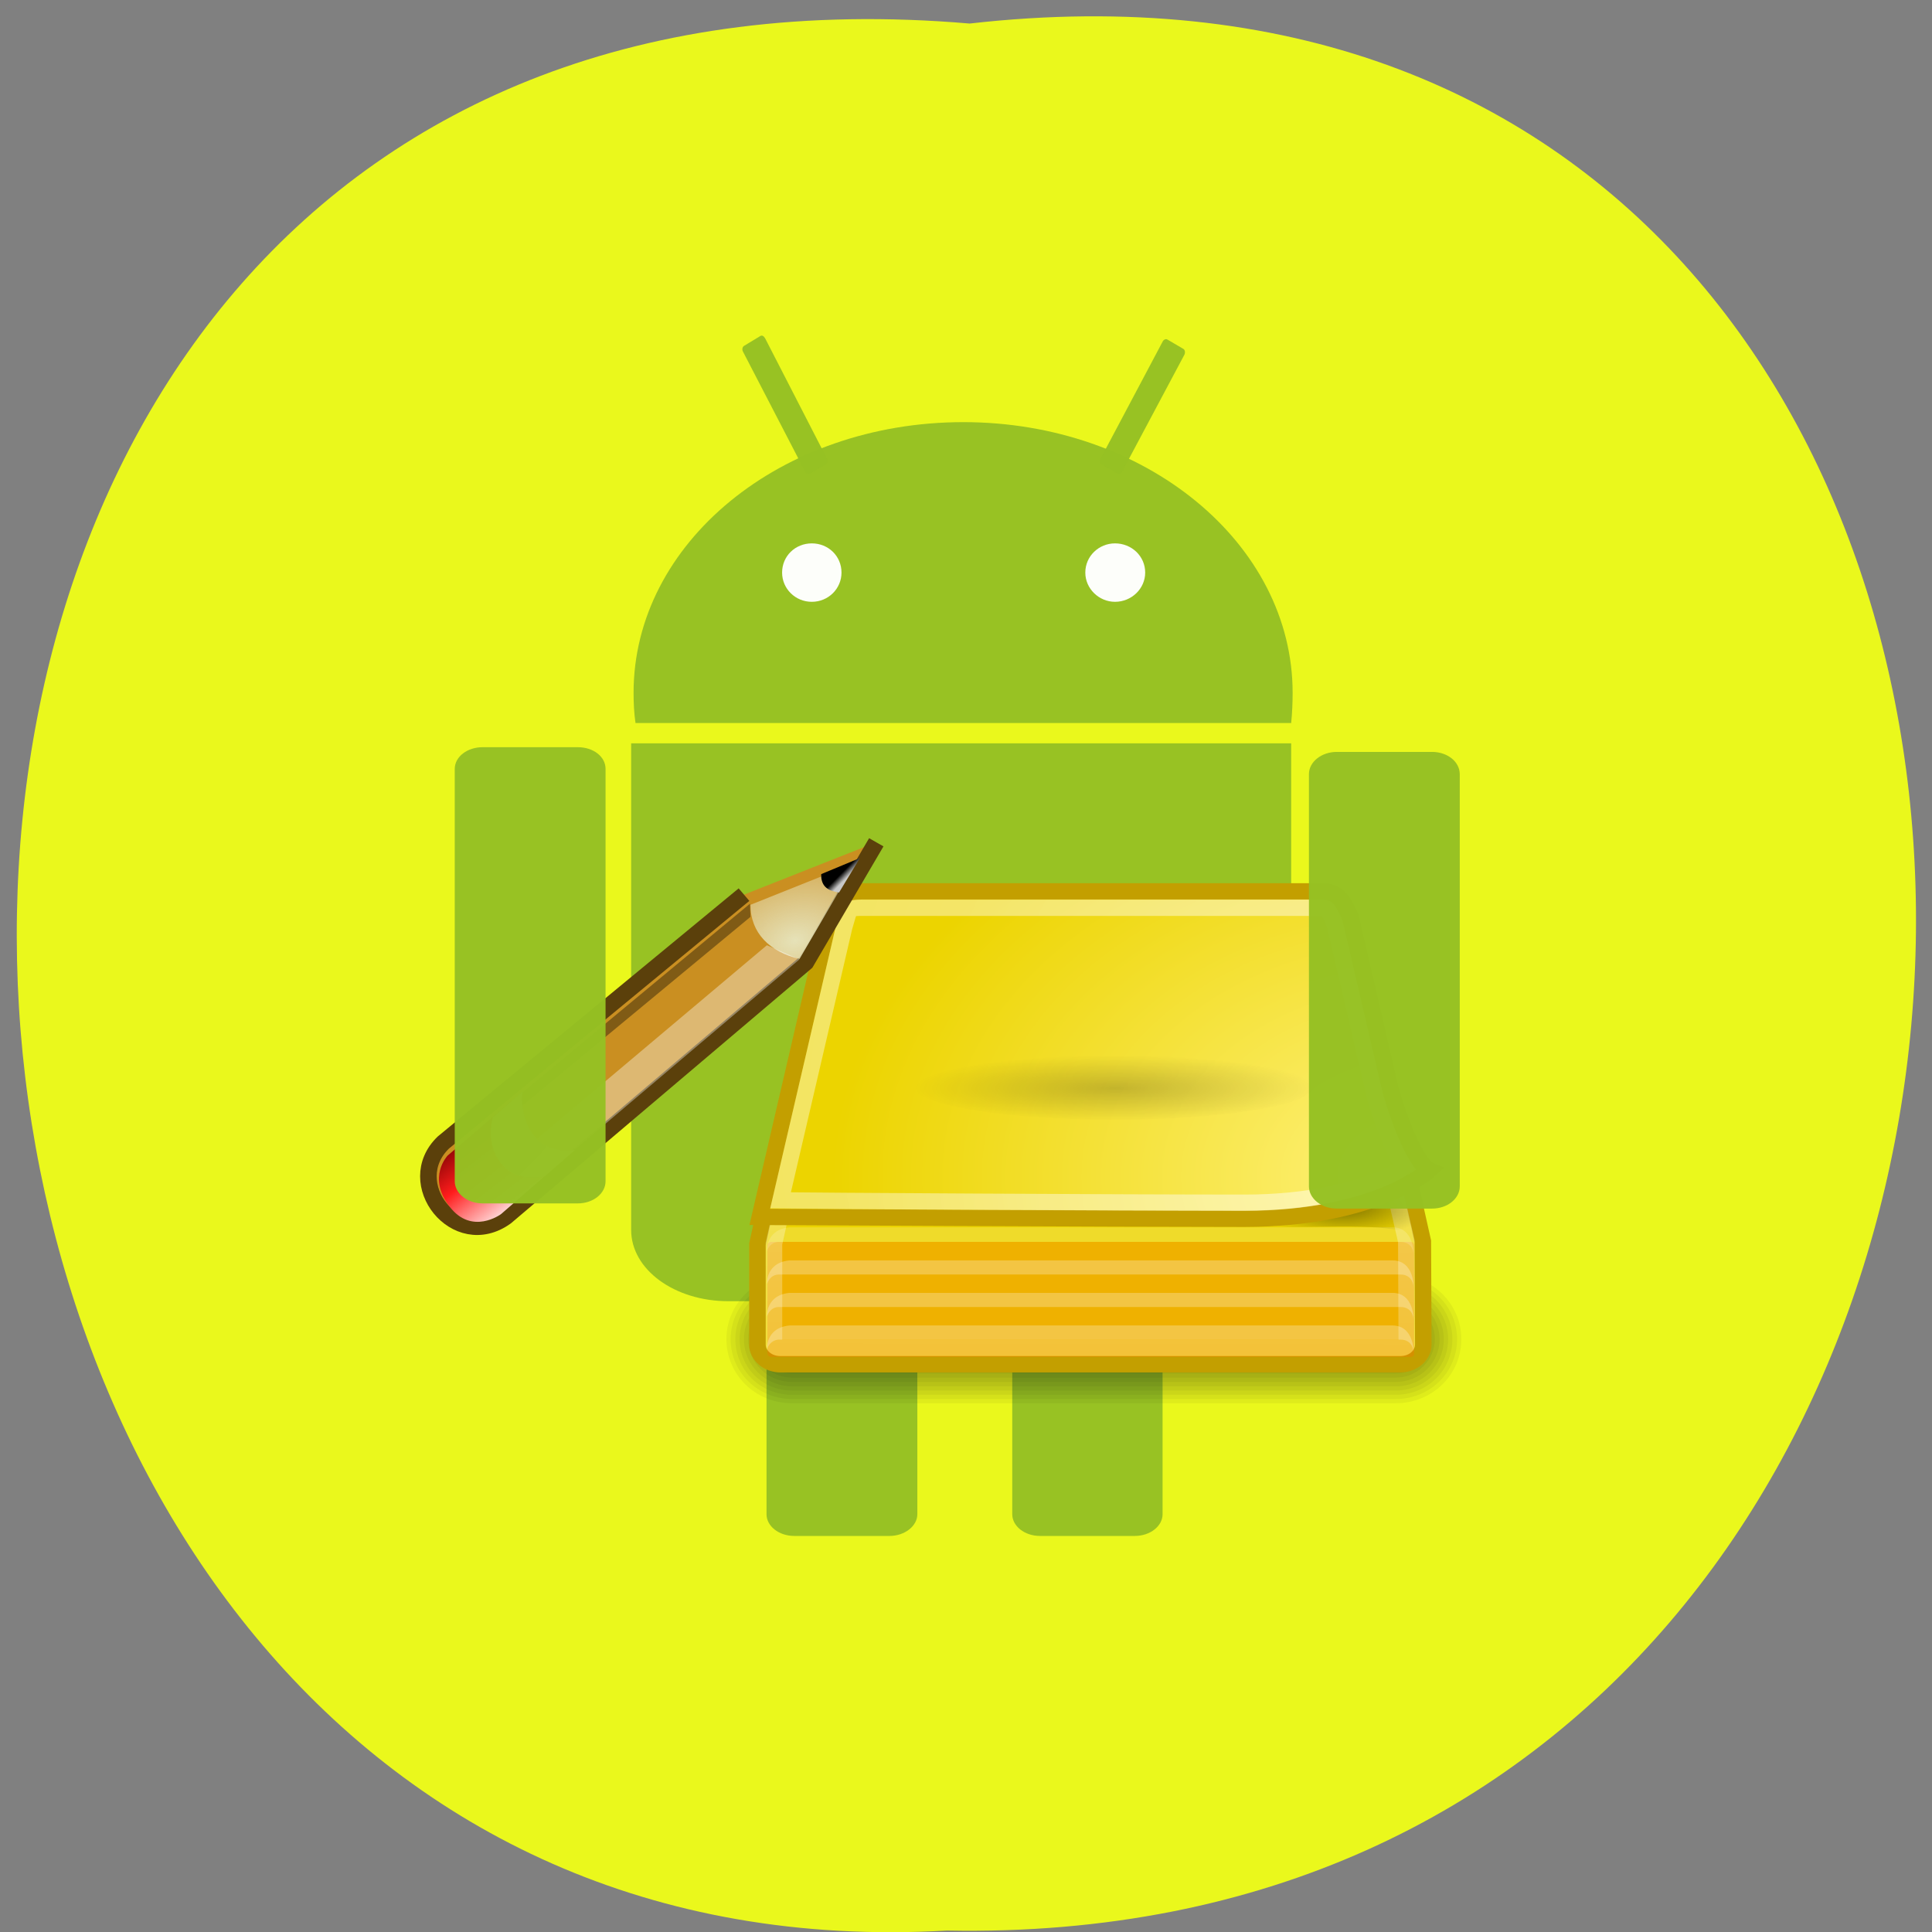 <svg xmlns="http://www.w3.org/2000/svg" viewBox="0 0 16 16"><rect x="0" y="0" width="16" height="16" fill="#808080" stroke="none"/><defs><linearGradient id="6" gradientUnits="userSpaceOnUse" x1="40.33" y1="19.813" x2="42.02" y2="22.625" gradientTransform="matrix(-0.142 0.037 -0.038 -0.14 10.955 10.882)"><stop stop-color="#c1c1c1"/><stop offset="1" stop-color="#ababab"/></linearGradient><linearGradient id="5" gradientUnits="userSpaceOnUse" x1="43.24" y1="17.376" x2="45.32" y2="22.251" gradientTransform="matrix(-0.142 0.037 -0.038 -0.14 10.955 10.882)"><stop stop-color="#ffd0d0"/><stop offset="0.5" stop-color="#ff1c1c"/><stop offset="1" stop-color="#6f0000"/></linearGradient><linearGradient id="8" gradientUnits="userSpaceOnUse" x1="19.893" y1="31.17" x2="19.689" y2="30.828" gradientTransform="matrix(-0.142 0.037 -0.038 -0.14 10.955 10.882)"><stop stop-color="#000"/><stop offset="1" stop-color="#c8c8c8"/></linearGradient><linearGradient id="0" gradientUnits="userSpaceOnUse" x1="26.21" y1="14.09" x2="26.13" y2="67.03"><stop stop-color="#fff" stop-opacity="0.482"/><stop offset="1" stop-color="#fff" stop-opacity="0"/></linearGradient><radialGradient id="7" gradientUnits="userSpaceOnUse" cx="29.05" cy="27.641" r="3.241" gradientTransform="matrix(-0.414 0.109 -0.077 -0.284 20.74 12.473)"><stop stop-color="#e6e2b8"/><stop offset="1" stop-color="#e6e2b8" stop-opacity="0"/></radialGradient><radialGradient id="2" gradientUnits="userSpaceOnUse" cx="45.15" cy="35.915" r="21.627" gradientTransform="matrix(1.67 0 0 1.22 -30.24 -11.799)"><stop stop-color="#fff27e"/><stop offset="1" stop-color="#ecd400"/></radialGradient><radialGradient id="3" gradientUnits="userSpaceOnUse" cx="43.875" cy="35.901" r="20.22" gradientTransform="matrix(10.883 0 0 11.397 -433.6 -381.38)"><stop stop-color="#fff" stop-opacity="0.467"/><stop offset="1" stop-color="#fff" stop-opacity="0"/></radialGradient><radialGradient id="4" gradientUnits="userSpaceOnUse" cx="23.563" cy="40.44" r="19.563" gradientTransform="matrix(0.085 0 0 0.014 7.231 8.446)"><stop stop-color="#000" stop-opacity="0.2"/><stop offset="1" stop-color="#000" stop-opacity="0"/></radialGradient><radialGradient id="1" gradientUnits="userSpaceOnUse" cx="39.907" cy="31.781" r="5.259" gradientTransform="matrix(0.137 0 0 0.049 5.656 8.437)"><stop stop-color="#000" stop-opacity="0.467"/><stop offset="1" stop-color="#000" stop-opacity="0"/></radialGradient></defs><path d="m 8.03 0.195 c 10.555 -1.199 10.406 15.996 -0.187 15.793 c -9.855 0.566 -10.746 -16.73 0.187 -15.793" fill="#eaf81c"/><g fill-opacity="0.976"><g fill="#96c023"><path d="m 7.977 3.496 c -1.508 0 -2.73 1 -2.73 2.242 c 0 0.082 0.004 0.168 0.016 0.25 h 5.43 c 0.008 -0.082 0.012 -0.168 0.012 -0.25 c 0 -1.238 -1.219 -2.242 -2.727 -2.242"/><path d="m 5.227 6.156 v 4.03 c 0 0.328 0.359 0.59 0.805 0.59 h 3.852 c 0.449 0 0.809 -0.262 0.809 -0.59 v -4.03"/><path d="m 6.578 9.684 h 0.789 c 0.125 0 0.23 0.082 0.23 0.18 v 2.676 c 0 0.098 -0.105 0.18 -0.23 0.18 h -0.789 c -0.129 0 -0.23 -0.082 -0.23 -0.18 v -2.676 c 0 -0.098 0.102 -0.18 0.23 -0.18"/><path d="m 8.613 9.684 h 0.785 c 0.129 0 0.23 0.082 0.23 0.18 v 2.676 c 0 0.098 -0.102 0.18 -0.23 0.18 h -0.785 c -0.129 0 -0.23 -0.082 -0.23 -0.18 v -2.676 c 0 -0.098 0.102 -0.18 0.23 -0.18"/><path d="m 6.336 2.801 l 0.512 0.996 c 0.012 0.016 0.008 0.039 -0.008 0.047 l -0.129 0.078 c -0.016 0.008 -0.035 0.004 -0.043 -0.016 l -0.516 -0.996 c -0.008 -0.016 -0.004 -0.039 0.012 -0.047 l 0.129 -0.078 c 0.016 -0.012 0.031 -0.004 0.043 0.016"/><path d="m 9.629 2.828 l -0.516 0.973 c -0.008 0.016 -0.004 0.035 0.008 0.043 l 0.133 0.078 c 0.012 0.008 0.031 0 0.039 -0.016 l 0.516 -0.969 c 0.008 -0.02 0.004 -0.039 -0.008 -0.047 l -0.133 -0.078 c -0.012 -0.008 -0.031 0 -0.039 0.016"/><path d="m 6.969 4.742 c 0 0.133 -0.109 0.242 -0.246 0.242 c -0.137 0 -0.246 -0.109 -0.246 -0.242 c 0 -0.137 0.109 -0.242 0.246 -0.242 c 0.137 0 0.246 0.105 0.246 0.242"/><path d="m 9.484 4.742 c 0 0.133 -0.113 0.242 -0.25 0.242 c -0.133 0 -0.246 -0.109 -0.246 -0.242 c 0 -0.137 0.113 -0.242 0.246 -0.242 c 0.137 0 0.25 0.105 0.25 0.242"/></g><g fill="#fff"><path d="m 6.969 4.742 c 0 0.133 -0.109 0.242 -0.246 0.242 c -0.137 0 -0.246 -0.109 -0.246 -0.242 c 0 -0.137 0.109 -0.242 0.246 -0.242 c 0.137 0 0.246 0.105 0.246 0.242"/><path d="m 9.484 4.742 c 0 0.133 -0.113 0.242 -0.25 0.242 c -0.133 0 -0.246 -0.109 -0.246 -0.242 c 0 -0.137 0.113 -0.242 0.246 -0.242 c 0.137 0 0.25 0.105 0.25 0.242"/></g></g><g fill-rule="evenodd"><g fill-opacity="0.047"><path d="m 6.559 10.559 c -0.301 0 -0.543 0.238 -0.543 0.531 c 0 0.297 0.242 0.531 0.543 0.531 h 5 c 0.301 0 0.543 -0.234 0.543 -0.531 c 0 -0.293 -0.242 -0.531 -0.543 -0.531"/><path d="m 6.559 10.594 c -0.281 0 -0.508 0.223 -0.508 0.496 c 0 0.277 0.227 0.496 0.508 0.496 h 5 c 0.281 0 0.508 -0.219 0.508 -0.496 c 0 -0.273 -0.227 -0.496 -0.508 -0.496"/><path d="m 6.559 10.629 c -0.262 0 -0.469 0.207 -0.469 0.461 c 0 0.258 0.207 0.461 0.469 0.461 h 5 c 0.262 0 0.469 -0.203 0.469 -0.461 c 0 -0.254 -0.207 -0.461 -0.469 -0.461"/><path d="m 6.559 10.664 c -0.242 0 -0.434 0.191 -0.434 0.426 c 0 0.238 0.191 0.426 0.434 0.426 h 5 c 0.238 0 0.434 -0.188 0.434 -0.426 c 0 -0.234 -0.195 -0.426 -0.434 -0.426"/><path d="m 6.559 10.699 c -0.219 0 -0.398 0.176 -0.398 0.391 c 0 0.219 0.18 0.391 0.398 0.391 h 5 c 0.219 0 0.398 -0.172 0.398 -0.391 c 0 -0.215 -0.18 -0.391 -0.398 -0.391"/><path d="m 6.559 10.738 c -0.199 0 -0.363 0.156 -0.363 0.352 c 0 0.199 0.164 0.355 0.363 0.355 h 5 c 0.199 0 0.363 -0.156 0.363 -0.355 c 0 -0.195 -0.164 -0.352 -0.363 -0.352"/><path d="m 6.559 10.773 c -0.18 0 -0.324 0.141 -0.324 0.316 c 0 0.176 0.145 0.32 0.324 0.32 h 5 c 0.18 0 0.324 -0.145 0.324 -0.32 c 0 -0.176 -0.145 -0.316 -0.324 -0.316"/><path d="m 6.559 10.809 c -0.16 0 -0.289 0.125 -0.289 0.281 c 0 0.156 0.129 0.285 0.289 0.285 h 5 c 0.16 0 0.289 -0.129 0.289 -0.285 c 0 -0.156 -0.129 -0.281 -0.289 -0.281"/></g><path d="m 10.314 14.583 l 28.627 0.376 c 0.769 0 1.253 0.578 1.396 1.185 c 0 0 4.387 19.828 4.387 19.828 c 0 0 0.028 6.33 0.028 6.33 c 0 0.665 -0.627 1.214 -1.396 1.214 h -37.457 c -0.769 0 -1.396 -0.549 -1.396 -1.214 v -6.156 l 4.415 -20.348 c 0.313 -0.665 0.627 -1.214 1.396 -1.214" transform="matrix(0.137 0 0 0.135 5.656 5.424)" fill="#ecd400" stroke="#c39f00"/><path d="m 6.383 10.285 h 5.301 c 0.016 0 0.027 0.012 0.027 0.023 v 0.902 c 0 0.016 -0.012 0.027 -0.027 0.027 h -5.301 c -0.012 0 -0.027 -0.012 -0.027 -0.027 v -0.902 c 0 -0.012 0.016 -0.023 0.027 -0.023" fill="#f47800" fill-opacity="0.373"/><path d="m 6.352 10.359 c 0 0 0.02 -0.07 0.094 -0.074 h 5.152 c 0.105 0 0.109 0.098 0.109 0.098 c 0 0 0.004 -0.219 -0.176 -0.219 h -4.992 c -0.137 0.012 -0.188 0.105 -0.188 0.195" fill="#fff" fill-opacity="0.165"/></g><path d="m 10.314 15.594 c -0.142 0 -0.085 -0.029 -0.142 0.029 c -0.057 0.058 -0.171 0.289 -0.285 0.52 c -0.028 0.029 -0.028 0.029 -0.028 0.087 l -4.358 19.886 v 6.185 c 0 0.058 0.085 0.202 0.37 0.202 h 37.514 c 0.285 0 0.37 -0.145 0.37 -0.202 c 0 0 -0.028 -6.07 -0.028 -6.243 c 0 0 0 -0.087 0 -0.087 c -0.114 -0.434 -4.387 -19.596 -4.387 -19.596 c -0.057 -0.26 -0.171 -0.434 -0.399 -0.434" transform="matrix(0.137 0 0 0.135 5.656 5.424)" fill="none" stroke="url(#0)"/><g fill-rule="evenodd"><path d="m 11.715 10.246 c -0.051 -0.168 -0.121 -0.516 -0.121 -0.516 l -1.223 0.434 c 0.789 0 1.176 -0.039 1.344 0.082" fill="url(#1)"/><path d="m 8.775 16.433 l -4.13 18.04 c 0 0 21.477 0.116 29.28 0.116 c 7.976 0 11.166 -2.977 11.166 -2.977 c 0 0 -1.025 -0.434 -2.336 -4.971 c 0 0 -2.393 -10.492 -2.393 -10.492 c -0.484 -1.185 -0.855 -1.647 -1.766 -1.647 h -27.773 c -1.766 0.029 -1.738 0.838 -2.051 1.937" transform="matrix(0.137 0 0 0.135 5.656 5.424)" fill="url(#2)" stroke="#c39f00"/></g><path d="m 10.826 15.508 c -0.655 0 -0.712 0.087 -0.769 0.145 c -0.028 0.058 -0.142 0.434 -0.313 1.041 l -3.845 16.764 c 1.709 0.029 20.566 0.145 28.03 0.145 c 3.874 0 6.523 -0.723 8.204 -1.416 c 1.054 -0.434 1.111 -0.578 1.424 -0.809 c -0.484 -0.78 -1.111 -2.139 -1.766 -4.451 c 0 0 0 -0.029 0 -0.058 c 0 0 -2.307 -10.03 -2.393 -10.347 c -0.199 -0.549 -0.37 -0.838 -0.456 -0.925 c -0.085 -0.087 -0.085 -0.087 -0.342 -0.087 h -27.801" transform="matrix(0.137 0 0 0.135 5.656 5.424)" fill="none" stroke="url(#3)"/><g fill-rule="evenodd"><g fill="#fff" fill-opacity="0.263"><path d="m 6.352 10.633 c 0 0 0.02 -0.074 0.094 -0.078 h 5.152 c 0.105 0 0.109 0.102 0.109 0.102 c 0 0 0.004 -0.219 -0.176 -0.219 h -4.992 c -0.137 0.012 -0.188 0.105 -0.188 0.195"/><path d="m 6.352 10.902 c 0 0 0.02 -0.074 0.094 -0.078 h 5.152 c 0.105 0 0.109 0.102 0.109 0.102 c 0 0 0.004 -0.219 -0.176 -0.219 h -4.992 c -0.137 0.012 -0.188 0.105 -0.188 0.195"/><path d="m 6.352 11.172 c 0 0 0.02 -0.07 0.094 -0.078 h 5.152 c 0.105 0 0.109 0.102 0.109 0.102 c 0 0 0.004 -0.219 -0.176 -0.219 h -4.992 c -0.137 0.012 -0.188 0.105 -0.188 0.195"/></g><path d="m 10.879 9 c 0 0.152 -0.742 0.273 -1.656 0.273 c -0.91 0 -1.652 -0.121 -1.652 -0.273 c 0 -0.148 0.738 -0.27 1.652 -0.27 c 0.914 0 1.656 0.121 1.656 0.27" fill="url(#4)"/><path d="m 17.348 32.489 l 5.613 -5.626 l 20.11 -9.739 c 3.231 -1.259 5.186 3.375 2.296 5.01 l -20.04 9.367" transform="matrix(-0.142 0.037 -0.038 -0.14 10.955 10.882)" fill="#ca8f21" stroke="#5b400b" stroke-width="0.934"/><path d="m 4.762 9.523 c 0 0 -0.207 0.039 -0.336 -0.113 c -0.129 -0.16 -0.098 -0.371 -0.098 -0.371 l -0.621 0.531 c 0 0 -0.172 0.18 0.016 0.422 c 0.184 0.242 0.426 0.063 0.426 0.063" fill="url(#5)"/><path d="m 4.762 9.523 c 0 0 -0.207 0.039 -0.336 -0.113 c -0.129 -0.16 -0.098 -0.371 -0.098 -0.371 l -0.246 0.215 c 0 0 -0.07 0.215 0.07 0.383 c 0.141 0.172 0.363 0.102 0.363 0.102" fill="url(#6)"/><path d="m 7.086 7.145 l -0.465 0.797 c -0.246 -0.059 -0.406 -0.215 -0.406 -0.449" fill="url(#7)"/><path d="m 6.949 7.391 l 0.172 -0.285 l -0.32 0.133 c -0.004 0.109 0.066 0.141 0.148 0.152" fill="url(#8)"/><g fill-opacity="0.365"><path d="m 6.621 7.945 l -0.27 -0.117 l -1.902 1.602 c 0.094 0.102 0.219 0.102 0.313 0.09" fill="#fff"/><path d="m 6.211 7.484 l 0.004 0.109 l -1.891 1.566 c 0 0 -0.008 -0.09 0.004 -0.113"/></g></g><g fill="#96c023" fill-opacity="0.976"><path d="m 11.07 6.227 h 0.789 c 0.129 0 0.23 0.082 0.23 0.184 v 3.414 c 0 0.102 -0.102 0.184 -0.23 0.184 h -0.789 c -0.125 0 -0.23 -0.082 -0.23 -0.184 v -3.414 c 0 -0.102 0.105 -0.184 0.23 -0.184"/><path d="m 3.996 6.188 h 0.789 c 0.129 0 0.23 0.078 0.23 0.18 v 3.414 c 0 0.102 -0.102 0.184 -0.23 0.184 h -0.789 c -0.125 0 -0.23 -0.082 -0.23 -0.184 v -3.414 c 0 -0.102 0.105 -0.18 0.23 -0.18"/></g></svg>